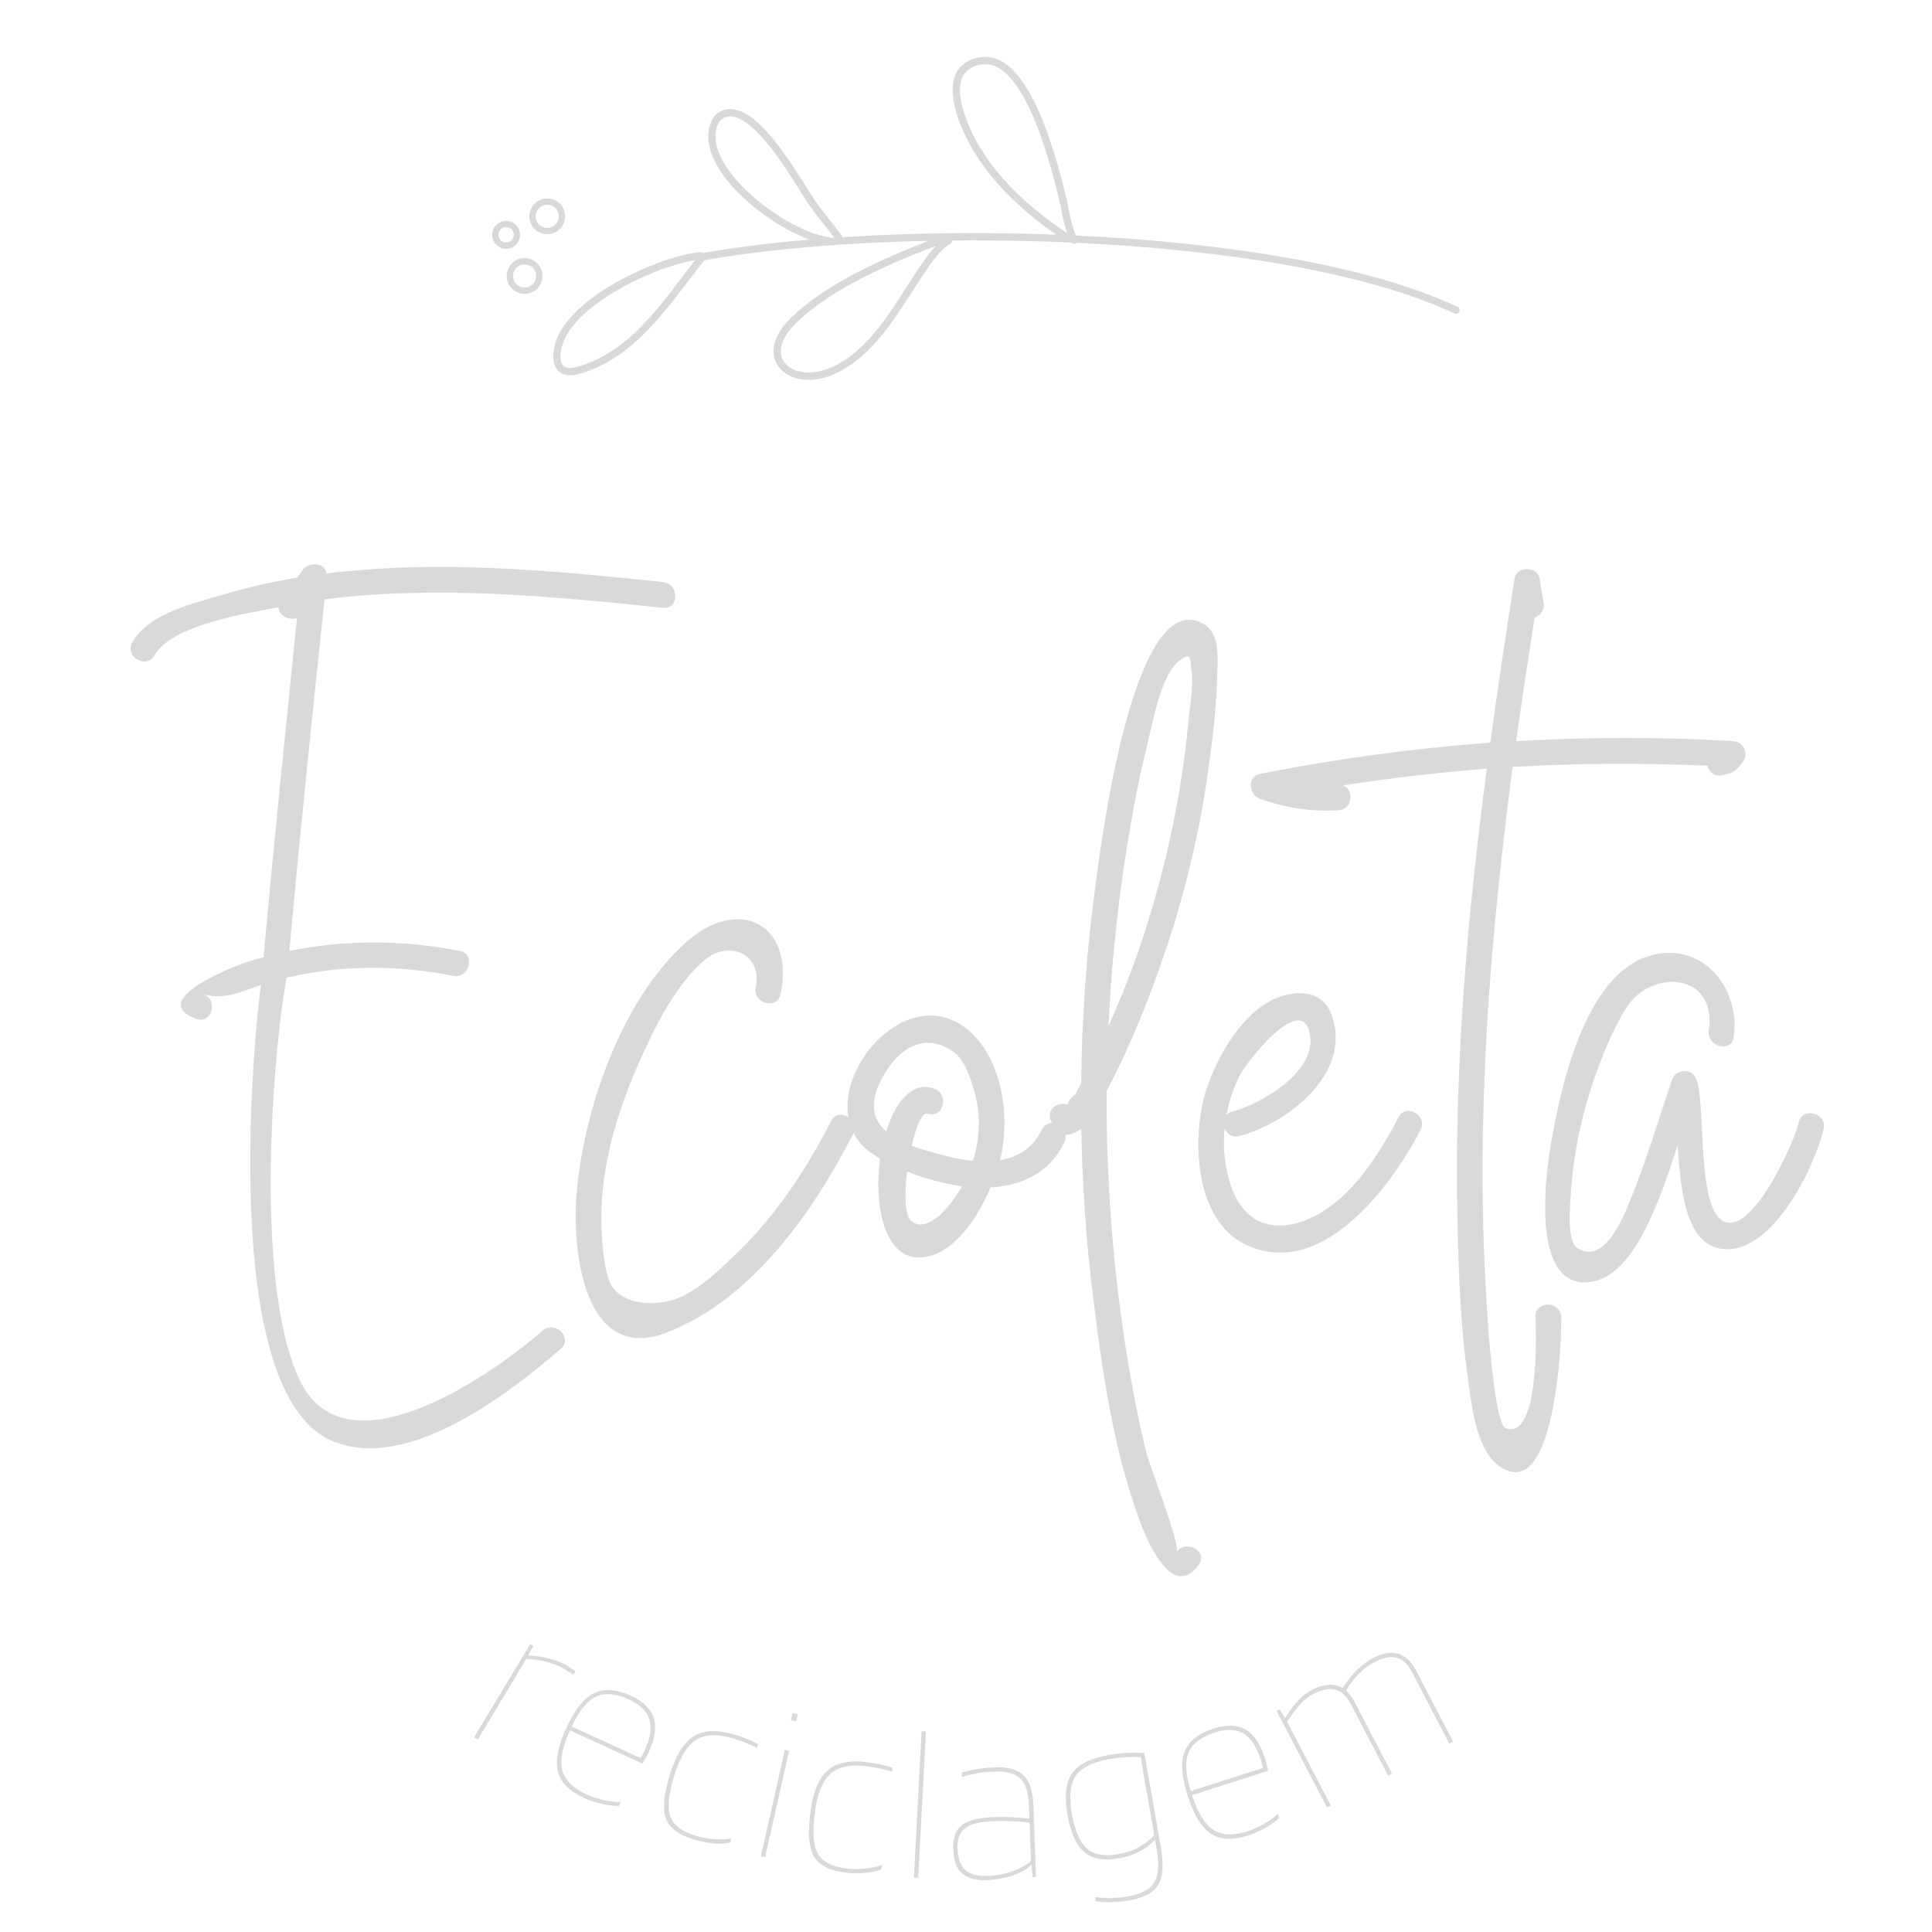 <?xml version="1.0" encoding="UTF-8"?><svg xmlns="http://www.w3.org/2000/svg" xmlns:xlink="http://www.w3.org/1999/xlink" width="375" zoomAndPan="magnify" viewBox="0 0 375 375" height="375" preserveAspectRatio="xMidYMid meet" version="1.0"><defs><g><g id="glyph-1-0"/><g id="glyph-1-1"><path d="M 3.844 2.312 L 3.125 1.875 L 14.031 -16.234 L 14.609 -15.875 L 13.641 -14.047 L 13.703 -14 C 15.148 -13.945 16.523 -13.742 17.828 -13.391 C 19.129 -13.047 20.305 -12.555 21.359 -11.922 C 21.617 -11.754 21.891 -11.578 22.172 -11.391 C 22.461 -11.203 22.68 -11.051 22.828 -10.938 L 22.406 -10.25 C 22.312 -10.32 22.188 -10.41 22.031 -10.516 C 21.875 -10.629 21.414 -10.914 20.656 -11.375 C 19.688 -11.957 18.539 -12.422 17.219 -12.766 C 15.895 -13.117 14.578 -13.312 13.266 -13.344 Z M 3.844 2.312 "/></g><g id="glyph-2-0"/><g id="glyph-2-1"><path d="M 17.438 5.797 L 17.078 6.578 C 16.172 6.586 15.086 6.453 13.828 6.172 C 12.578 5.898 11.406 5.516 10.312 5.016 C 7.438 3.691 5.738 1.973 5.219 -0.141 C 4.707 -2.266 5.273 -5.113 6.922 -8.688 C 8.504 -12.133 10.27 -14.344 12.219 -15.312 C 14.176 -16.281 16.551 -16.125 19.344 -14.844 C 21.801 -13.719 23.305 -12.266 23.859 -10.484 C 24.41 -8.703 24.062 -6.457 22.812 -3.75 C 22.664 -3.438 22.492 -3.102 22.297 -2.75 C 22.109 -2.406 21.895 -2.039 21.656 -1.656 L 7.578 -8.109 C 6.098 -4.891 5.598 -2.316 6.078 -0.391 C 6.566 1.535 8.145 3.113 10.812 4.344 C 11.844 4.812 12.988 5.18 14.25 5.453 C 15.508 5.723 16.57 5.836 17.438 5.797 Z M 22.031 -4.109 C 23.176 -6.598 23.5 -8.633 23 -10.219 C 22.508 -11.812 21.176 -13.109 19 -14.109 C 16.457 -15.273 14.32 -15.445 12.594 -14.625 C 10.863 -13.801 9.305 -11.875 7.922 -8.844 L 21.297 -2.719 C 21.422 -2.926 21.539 -3.141 21.656 -3.359 C 21.781 -3.586 21.906 -3.836 22.031 -4.109 Z M 22.031 -4.109 "/></g><g id="glyph-3-0"/><g id="glyph-3-1"><path d="M 17.609 3.297 L 17.375 4.078 C 16.551 4.305 15.469 4.363 14.125 4.25 C 12.789 4.133 11.43 3.859 10.047 3.422 C 7.211 2.523 5.477 1.141 4.844 -0.734 C 4.219 -2.617 4.516 -5.492 5.734 -9.359 C 6.898 -13.055 8.469 -15.484 10.438 -16.641 C 12.406 -17.805 15.086 -17.852 18.484 -16.781 C 19.18 -16.562 19.816 -16.336 20.391 -16.109 C 20.961 -15.891 21.766 -15.523 22.797 -15.016 L 22.562 -14.25 C 21.781 -14.676 21.07 -15.008 20.438 -15.25 C 19.812 -15.5 19.078 -15.754 18.234 -16.016 C 15.066 -17.016 12.598 -16.973 10.828 -15.891 C 9.066 -14.805 7.645 -12.539 6.562 -9.094 C 5.426 -5.477 5.145 -2.812 5.719 -1.094 C 6.289 0.625 7.883 1.895 10.5 2.719 C 11.719 3.102 12.984 3.336 14.297 3.422 C 15.617 3.504 16.723 3.461 17.609 3.297 Z M 17.609 3.297 "/></g><g id="glyph-4-0"/><g id="glyph-4-1"><path d="M 10.391 -25.344 L 9.375 -25.562 L 9.688 -26.938 L 10.703 -26.719 Z M 4.375 0.984 L 3.547 0.797 L 8.188 -19.828 L 9.016 -19.641 Z M 4.375 0.984 "/></g><g id="glyph-5-0"/><g id="glyph-5-1"><path d="M 17.922 0.297 L 17.812 1.109 C 17.051 1.461 16 1.695 14.656 1.812 C 13.312 1.938 11.922 1.898 10.484 1.703 C 7.535 1.297 5.594 0.219 4.656 -1.531 C 3.719 -3.289 3.523 -6.18 4.078 -10.203 C 4.609 -14.035 5.742 -16.688 7.484 -18.156 C 9.234 -19.633 11.867 -20.129 15.391 -19.641 C 16.129 -19.535 16.801 -19.422 17.406 -19.297 C 18.008 -19.172 18.863 -18.941 19.969 -18.609 L 19.859 -17.812 C 19.004 -18.113 18.25 -18.328 17.594 -18.453 C 16.938 -18.586 16.164 -18.719 15.281 -18.844 C 12 -19.301 9.578 -18.848 8.016 -17.484 C 6.453 -16.117 5.426 -13.648 4.938 -10.078 C 4.414 -6.316 4.582 -3.633 5.438 -2.031 C 6.301 -0.438 8.094 0.547 10.812 0.922 C 12.07 1.086 13.359 1.102 14.672 0.969 C 15.984 0.844 17.066 0.617 17.922 0.297 Z M 17.922 0.297 "/></g><g id="glyph-6-0"/><g id="glyph-6-1"><path d="M 5.984 -28.172 L 4.484 0.234 L 3.641 0.188 L 5.141 -28.219 Z M 5.984 -28.172 "/></g><g id="glyph-7-0"/><g id="glyph-7-1"><path d="M 8.359 -0.062 C 6.191 0.02 4.578 -0.422 3.516 -1.391 C 2.461 -2.367 1.898 -3.941 1.828 -6.109 C 1.742 -8.223 2.297 -9.754 3.484 -10.703 C 4.68 -11.66 6.75 -12.191 9.688 -12.297 C 10.789 -12.336 11.863 -12.332 12.906 -12.281 C 13.957 -12.238 15.195 -12.145 16.625 -12 L 16.531 -14.609 C 16.438 -17.098 15.867 -18.828 14.828 -19.797 C 13.797 -20.773 12.145 -21.219 9.875 -21.125 C 8.645 -21.082 7.555 -20.977 6.609 -20.812 C 5.66 -20.645 4.633 -20.398 3.531 -20.078 L 3.5 -20.938 C 4.77 -21.301 5.859 -21.547 6.766 -21.672 C 7.672 -21.805 8.781 -21.898 10.094 -21.953 C 12.539 -22.047 14.344 -21.52 15.5 -20.375 C 16.656 -19.238 17.285 -17.328 17.391 -14.641 L 17.906 -0.672 L 17.219 -0.641 L 17.047 -3.031 L 17 -3.031 C 16.176 -2.207 14.973 -1.52 13.391 -0.969 C 11.805 -0.426 10.129 -0.125 8.359 -0.062 Z M 9.719 -11.5 C 7.039 -11.406 5.18 -10.957 4.141 -10.156 C 3.098 -9.363 2.609 -8.039 2.672 -6.188 C 2.742 -4.25 3.25 -2.859 4.188 -2.016 C 5.125 -1.18 6.578 -0.801 8.547 -0.875 C 10.172 -0.938 11.766 -1.238 13.328 -1.781 C 14.898 -2.332 16.098 -3.008 16.922 -3.812 L 16.656 -11.203 C 15.539 -11.359 14.398 -11.457 13.234 -11.5 C 12.078 -11.551 10.906 -11.551 9.719 -11.5 Z M 9.719 -11.5 "/></g><g id="glyph-8-0"/><g id="glyph-8-1"><path d="M 12.656 4.828 C 11.395 5.047 10.203 5.164 9.078 5.188 C 7.953 5.219 6.969 5.145 6.125 4.969 L 5.969 4.125 C 6.664 4.289 7.609 4.367 8.797 4.359 C 9.992 4.359 11.148 4.266 12.266 4.078 C 14.91 3.609 16.645 2.695 17.469 1.344 C 18.301 0 18.453 -2.188 17.922 -5.219 L 17.625 -6.953 C 16.727 -5.984 15.691 -5.203 14.516 -4.609 C 13.348 -4.016 12.023 -3.586 10.547 -3.328 C 7.617 -2.816 5.383 -3.234 3.844 -4.578 C 2.301 -5.93 1.227 -8.336 0.625 -11.797 C 0 -15.359 0.289 -18.023 1.5 -19.797 C 2.707 -21.578 5.141 -22.785 8.797 -23.422 C 9.891 -23.609 10.969 -23.727 12.031 -23.781 C 13.102 -23.844 14.273 -23.844 15.547 -23.781 L 18.75 -5.453 C 19.332 -2.141 19.164 0.273 18.25 1.797 C 17.332 3.316 15.469 4.328 12.656 4.828 Z M 10.609 -4.156 C 12.016 -4.406 13.289 -4.844 14.438 -5.469 C 15.594 -6.094 16.602 -6.879 17.469 -7.828 L 14.812 -23.016 C 13.863 -23.035 12.883 -23.016 11.875 -22.953 C 10.863 -22.898 9.883 -22.789 8.938 -22.625 C 5.539 -22.031 3.301 -20.93 2.219 -19.328 C 1.145 -17.723 0.898 -15.266 1.484 -11.953 C 2.055 -8.691 3.023 -6.453 4.391 -5.234 C 5.754 -4.023 7.828 -3.664 10.609 -4.156 Z M 10.609 -4.156 "/></g><g id="glyph-9-0"/><g id="glyph-9-1"><path d="M 16.797 -7.484 L 17.047 -6.656 C 16.379 -6.031 15.488 -5.395 14.375 -4.75 C 13.27 -4.113 12.145 -3.613 11 -3.25 C 7.988 -2.289 5.578 -2.414 3.766 -3.625 C 1.953 -4.844 0.445 -7.328 -0.75 -11.078 C -1.906 -14.691 -2.086 -17.516 -1.297 -19.547 C -0.516 -21.578 1.336 -23.062 4.266 -24 C 6.848 -24.82 8.941 -24.758 10.547 -23.812 C 12.16 -22.875 13.422 -20.984 14.328 -18.141 C 14.43 -17.805 14.531 -17.445 14.625 -17.062 C 14.719 -16.676 14.805 -16.258 14.891 -15.812 L 0.141 -11.094 C 1.211 -7.719 2.578 -5.477 4.234 -4.375 C 5.891 -3.281 8.117 -3.18 10.922 -4.078 C 11.992 -4.422 13.086 -4.914 14.203 -5.562 C 15.316 -6.219 16.18 -6.859 16.797 -7.484 Z M 13.5 -17.891 C 12.664 -20.492 11.531 -22.219 10.094 -23.062 C 8.664 -23.906 6.805 -23.961 4.516 -23.234 C 1.859 -22.379 0.172 -21.062 -0.547 -19.281 C -1.266 -17.508 -1.117 -15.039 -0.109 -11.875 L 13.906 -16.359 C 13.863 -16.598 13.805 -16.844 13.734 -17.094 C 13.672 -17.344 13.594 -17.609 13.5 -17.891 Z M 13.5 -17.891 "/></g><g id="glyph-10-0"/><g id="glyph-10-1"><path d="M 3.969 -2.078 L 3.234 -1.688 L -6.547 -20.422 L -5.938 -20.734 L -4.922 -19.062 L -4.859 -19.094 C -3.785 -20.75 -2.875 -21.945 -2.125 -22.688 C -1.375 -23.426 -0.531 -24.039 0.406 -24.531 C 1.52 -25.113 2.566 -25.438 3.547 -25.5 C 4.535 -25.562 5.426 -25.352 6.219 -24.875 L 6.328 -24.938 C 7.316 -26.445 8.266 -27.633 9.172 -28.5 C 10.078 -29.375 11.113 -30.117 12.281 -30.734 C 14.051 -31.66 15.633 -31.922 17.031 -31.516 C 18.426 -31.117 19.562 -30.094 20.438 -28.438 L 27.719 -14.469 L 26.969 -14.078 L 19.688 -28.047 C 18.895 -29.555 17.898 -30.457 16.703 -30.75 C 15.516 -31.051 14.078 -30.758 12.391 -29.875 C 11.379 -29.344 10.422 -28.625 9.516 -27.719 C 8.609 -26.812 7.738 -25.707 6.906 -24.406 C 7.219 -24.113 7.516 -23.781 7.797 -23.406 C 8.078 -23.039 8.332 -22.648 8.562 -22.234 L 15.844 -8.266 L 15.094 -7.875 L 7.812 -21.844 C 7.02 -23.352 6.023 -24.254 4.828 -24.547 C 3.641 -24.848 2.203 -24.555 0.516 -23.672 C -0.297 -23.254 -1.078 -22.656 -1.828 -21.875 C -2.578 -21.094 -3.469 -19.906 -4.5 -18.312 Z M 3.969 -2.078 "/></g><g id="glyph-0-0"><path d="M 6.484 -155.043 C 9.781 -160.902 24.059 -163.121 30.543 -164.371 C 30.543 -162.836 32.531 -161.699 34.125 -162.27 C 32.078 -142.246 30.031 -122.227 28.152 -102.148 C 27.984 -100.273 27.812 -98.34 27.641 -96.406 C 26.504 -96.121 25.367 -95.836 24.23 -95.438 C 21.785 -94.641 4.723 -87.988 14.617 -84.461 C 17.633 -83.438 18.941 -88.215 15.926 -89.297 C 19.508 -88.043 23.488 -89.75 27.129 -91.059 C 26.051 -83.551 18.484 -11.832 41.066 -2.504 C 55.398 3.469 74.906 -11.375 85.312 -20.418 C 87.762 -22.523 84.234 -26.051 81.789 -23.945 C 71.152 -14.73 43.512 4.207 34.637 -14.391 C 25.195 -34.352 30.086 -82.641 32.137 -92.48 C 34.863 -93.105 37.539 -93.562 40.27 -93.902 C 48.402 -94.812 56.422 -94.414 64.441 -92.82 C 67.57 -92.254 68.879 -97.031 65.75 -97.656 C 54.715 -99.816 43.512 -99.875 32.648 -97.656 C 34.695 -120.406 37.082 -143.156 39.473 -165.906 C 45.387 -166.648 51.359 -167.047 57.332 -167.16 C 73.312 -167.5 89.297 -165.906 105.164 -164.258 C 108.348 -163.918 108.348 -168.922 105.164 -169.262 C 85.484 -171.312 65.637 -173.246 45.844 -171.539 C 43.852 -171.367 41.859 -171.199 39.871 -170.914 C 39.586 -173.074 36.457 -173.246 35.262 -171.652 C 34.922 -171.141 34.523 -170.629 34.184 -170.117 C 29.348 -169.32 24.629 -168.238 19.965 -166.875 C 14.105 -165.113 5.461 -163.293 2.16 -157.547 C 0.57 -154.762 4.891 -152.258 6.484 -155.043 Z M 6.484 -155.043 "/></g><g id="glyph-0-1"><path d="M 50.676 -62.109 C 52.156 -64.953 47.832 -67.457 46.41 -64.613 C 41.691 -55.398 36.004 -46.695 28.551 -39.414 C 25.254 -36.23 21.102 -32.02 16.723 -30.258 C 12.285 -28.551 4.949 -28.723 3.242 -34.012 C 2.332 -36.801 2.105 -39.758 1.934 -42.656 C 1.195 -54.656 4.836 -66.602 9.781 -77.41 C 11.547 -81.332 13.48 -85.258 15.867 -88.84 C 17.52 -91.344 19.508 -93.848 21.84 -95.836 C 26.391 -99.816 33.16 -97.258 31.793 -90.605 C 31.168 -87.477 35.945 -86.109 36.629 -89.297 C 39.414 -102.832 28.496 -108.465 18.312 -99.363 C 5.574 -88.043 -1.707 -66.488 -3.016 -49.996 C -3.812 -39.301 -1.48 -17.402 14.559 -23.605 C 30.996 -29.918 43.055 -47.094 50.676 -62.109 Z M 50.676 -62.109 "/></g><g id="glyph-0-2"><path d="M 37.082 -62.961 C 35.32 -59.266 32.305 -57.617 28.949 -57.047 C 29.121 -57.672 29.234 -58.242 29.348 -58.809 C 30.828 -66.773 29.008 -77.75 22.066 -82.867 C 8.418 -92.879 -9.84 -66.773 4.723 -57.957 C 5.004 -57.73 5.348 -57.559 5.688 -57.332 C 4.379 -47.719 6.77 -36.855 14.617 -38.277 C 20.133 -39.246 24.57 -45.672 27.129 -51.758 C 33.16 -52.098 38.562 -54.543 41.406 -60.402 C 42.77 -63.305 38.504 -65.863 37.082 -62.961 Z M 19.453 -48.742 C 18.145 -47.035 14.559 -43.055 11.832 -45.16 C 10.465 -46.184 10.41 -50.449 10.922 -54.828 C 14.277 -53.52 17.914 -52.496 21.613 -51.984 C 20.988 -50.902 20.246 -49.824 19.453 -48.742 Z M 23.719 -56.934 C 21.785 -57.105 19.793 -57.5 17.914 -58.016 C 15.98 -58.527 13.82 -59.094 11.832 -59.832 C 12.684 -63.586 13.879 -66.488 14.902 -66.09 C 17.914 -65.008 19.223 -69.844 16.211 -70.926 C 11.945 -72.461 8.645 -68.363 6.883 -62.621 C 4.266 -64.953 3.355 -68.25 6.371 -73.484 C 8.988 -78.148 14.105 -82.469 20.191 -77.863 C 22.125 -76.441 23.262 -72.801 23.887 -70.754 C 25.254 -66.203 25.141 -61.426 23.719 -56.934 Z M 23.719 -56.934 "/></g><g id="glyph-0-3"><path d="M 26.391 21.5 C 28.266 18.883 23.945 16.438 22.066 18.996 C 22.977 17.746 16.723 1.992 16.152 -0.57 C 14.789 -6.086 13.707 -11.715 12.742 -17.348 C 10.805 -29.008 9.5 -40.836 8.93 -52.668 C 8.59 -58.582 8.473 -64.555 8.531 -70.527 C 13.254 -79.398 17.008 -88.953 20.191 -98.453 C 24.059 -110.055 26.844 -122.055 28.438 -134.285 C 29.293 -140.426 29.973 -146.742 30.031 -152.996 C 30.086 -155.953 30.145 -159.707 27.016 -161.301 C 13.594 -168.184 7.336 -117.734 6.484 -111.422 C 4.664 -98.34 3.695 -85.199 3.582 -72.004 C 3.184 -71.266 2.785 -70.582 2.445 -69.844 C 1.48 -69.105 1.023 -68.422 0.969 -67.797 C -0.738 -68.48 -3.129 -67.172 -2.391 -64.953 C -1.082 -61.086 1.48 -61.484 3.582 -63.191 C 3.812 -52.324 4.492 -41.461 5.859 -30.715 C 7.621 -16.211 9.781 -1.195 14.789 12.57 C 16.152 16.324 21.102 28.664 26.391 21.5 Z M 13.254 -122.566 C 14.105 -127.461 15.07 -132.352 16.266 -137.129 C 17.402 -141.508 18.941 -151.121 22.523 -153.906 C 25.309 -156.066 24.629 -154.078 25.027 -151.52 C 25.367 -149.074 24.684 -145.375 24.457 -142.875 C 23.945 -137.355 23.207 -131.84 22.184 -126.32 C 20.305 -115.914 17.52 -105.617 13.992 -95.664 C 12.457 -91.398 10.691 -87.191 8.871 -83.039 C 9.5 -96.293 10.922 -109.488 13.254 -122.566 Z M 13.254 -122.566 "/></g><g id="glyph-0-4"><path d="M 36.684 -65.352 C 32.477 -57.273 25.707 -46.523 15.867 -44.59 C 6.656 -42.828 3.355 -51.301 2.844 -58.98 C 2.785 -60.402 2.785 -61.824 2.957 -63.191 C 3.355 -62.164 4.379 -61.312 5.801 -61.711 C 14.957 -64.156 27.586 -73.656 23.832 -84.918 C 22.352 -89.465 18.086 -90.262 13.707 -88.785 C 6.77 -86.395 1.707 -77.637 -0.512 -71.039 C -3.527 -61.996 -3.129 -45.387 7.109 -40.609 C 21.785 -33.727 35.32 -51.984 40.949 -62.848 C 42.43 -65.691 38.164 -68.25 36.684 -65.352 Z M 5.914 -73.539 C 7.395 -76.383 17.121 -88.613 19.223 -82.469 C 21.898 -74.621 10.012 -67.969 4.492 -66.488 C 3.98 -66.375 3.582 -66.09 3.297 -65.75 C 3.812 -68.48 4.664 -71.094 5.914 -73.539 Z M 5.914 -73.539 "/></g><g id="glyph-0-5"><path d="M 61.371 -138.379 C 47.32 -139.234 33.273 -139.176 19.281 -138.379 C 20.418 -146.398 21.613 -154.363 22.863 -162.324 C 23.945 -162.723 24.855 -163.805 24.629 -165.281 C 24.344 -166.816 24.059 -168.41 23.832 -170.004 C 23.434 -172.336 19.395 -172.391 18.996 -170.004 C 17.348 -159.367 15.699 -148.73 14.277 -138.094 C -0.738 -136.957 -15.641 -134.969 -30.43 -132.008 C -33.047 -131.496 -32.59 -127.973 -30.43 -127.176 C -25.367 -125.41 -20.645 -124.672 -15.242 -124.957 C -12.398 -125.07 -12.113 -129.051 -14.332 -129.793 C -5.062 -131.215 4.207 -132.293 13.594 -133.035 C 9.727 -103.801 7.223 -74.395 7.906 -44.934 C 8.133 -35.094 8.473 -25.082 9.84 -15.355 C 10.523 -10.352 11.32 -1.363 15.641 2.047 C 26.789 10.805 28.211 -22.125 28.039 -26.617 C 27.871 -29.805 22.922 -29.805 23.035 -26.617 C 23.207 -23.148 23.719 -2.672 17.289 -5.004 C 15.586 -5.629 14.559 -17.121 14.445 -18.199 C 14.105 -21.156 13.879 -24.117 13.707 -27.074 C 12.625 -42.715 12.512 -58.41 13.195 -74.055 C 13.992 -93.902 16.039 -113.695 18.598 -133.375 C 31.168 -134.113 43.793 -134.172 56.422 -133.602 C 56.707 -132.406 57.844 -131.328 59.438 -131.781 C 61.484 -132.293 61.824 -132.465 63.133 -134.113 C 64.496 -135.82 63.645 -138.211 61.371 -138.379 Z M 61.371 -138.379 "/></g><g id="glyph-0-6"><path d="M 46.355 -64.383 C 45.387 -60.176 37.539 -43.055 32.078 -45.047 C 26.449 -47.035 28.383 -66.887 26.562 -72.574 C 25.766 -74.961 22.523 -74.906 21.727 -72.574 C 19.109 -64.84 16.777 -56.934 13.707 -49.426 C 12.512 -46.469 8.703 -36.629 3.469 -39.926 C 1.195 -41.348 1.992 -48.629 2.16 -51.133 C 2.73 -59.152 4.492 -67.172 7.336 -74.734 C 8.816 -78.773 10.637 -83.098 12.969 -86.734 C 17.859 -94.301 30.543 -93.391 28.895 -82.242 C 28.438 -79.113 33.273 -77.75 33.727 -80.934 C 35.207 -91 26.73 -100.445 16.211 -96.293 C 4.324 -91.57 -0.172 -69.957 -1.934 -59.039 C -2.902 -52.895 -5.516 -31.227 6.426 -33.5 C 11.715 -34.523 15.355 -40.949 17.402 -45.332 C 19.566 -50.051 21.273 -55 22.863 -60.004 C 23.434 -50.676 24.512 -39.758 32.477 -39.758 C 41.633 -39.758 49.426 -55.684 51.188 -63.074 C 51.871 -66.203 47.094 -67.512 46.355 -64.383 Z M 46.355 -64.383 "/></g></g><clipPath id="clip-0"><path d="M 107 11 L 284 11 L 284 74 L 107 74 Z M 107 11 " clip-rule="nonzero"/></clipPath><clipPath id="clip-1"><path d="M 157.301 145.246 L 91.277 46.844 L 217.707 -37.984 L 283.73 60.418 Z M 157.301 145.246 " clip-rule="nonzero"/></clipPath><clipPath id="clip-2"><path d="M 157.301 145.246 L 91.277 46.844 L 217.707 -37.984 L 283.73 60.418 Z M 157.301 145.246 " clip-rule="nonzero"/></clipPath><clipPath id="clip-3"><path d="M 102 38 L 110 38 L 110 46 L 102 46 Z M 102 38 " clip-rule="nonzero"/></clipPath><clipPath id="clip-4"><path d="M 157.301 145.246 L 91.277 46.844 L 217.707 -37.984 L 283.73 60.418 Z M 157.301 145.246 " clip-rule="nonzero"/></clipPath><clipPath id="clip-5"><path d="M 157.301 145.246 L 91.277 46.844 L 217.707 -37.984 L 283.73 60.418 Z M 157.301 145.246 " clip-rule="nonzero"/></clipPath><clipPath id="clip-6"><path d="M 98 50 L 106 50 L 106 58 L 98 58 Z M 98 50 " clip-rule="nonzero"/></clipPath><clipPath id="clip-7"><path d="M 157.301 145.246 L 91.277 46.844 L 217.707 -37.984 L 283.73 60.418 Z M 157.301 145.246 " clip-rule="nonzero"/></clipPath><clipPath id="clip-8"><path d="M 157.301 145.246 L 91.277 46.844 L 217.707 -37.984 L 283.73 60.418 Z M 157.301 145.246 " clip-rule="nonzero"/></clipPath><clipPath id="clip-9"><path d="M 95 42 L 101 42 L 101 49 L 95 49 Z M 95 42 " clip-rule="nonzero"/></clipPath><clipPath id="clip-10"><path d="M 157.301 145.246 L 91.277 46.844 L 217.707 -37.984 L 283.73 60.418 Z M 157.301 145.246 " clip-rule="nonzero"/></clipPath><clipPath id="clip-11"><path d="M 157.301 145.246 L 91.277 46.844 L 217.707 -37.984 L 283.73 60.418 Z M 157.301 145.246 " clip-rule="nonzero"/></clipPath></defs><g clip-path="url(#clip-0)"><g clip-path="url(#clip-1)"><g clip-path="url(#clip-2)"><path fill="rgb(85.1%, 85.1%, 85.1%)" d="M 136.445 49.113 C 136.297 48.969 136.09 48.891 135.867 48.914 C 130.766 49.496 122.441 52.625 116.145 56.961 C 111.848 59.914 108.516 63.449 107.652 67.074 C 107.441 67.953 107.27 69.082 107.434 70.086 C 107.559 70.859 107.875 71.562 108.469 72.082 C 109.055 72.602 109.77 72.816 110.531 72.84 C 111.5 72.867 112.543 72.566 113.375 72.293 C 123.941 68.824 130.125 58.828 136.625 50.629 C 136.652 50.594 136.68 50.559 136.699 50.52 C 148.441 48.414 163.723 47.094 180.207 46.746 C 171.008 50.332 160.004 55.219 153.34 61.887 C 150.16 65.07 149.621 68.055 150.543 70.191 C 151.117 71.523 152.266 72.566 153.801 73.164 C 155.965 74.012 158.918 73.973 161.977 72.598 C 169.801 69.082 174.324 60.637 178.879 53.836 C 180.434 51.52 182.062 48.781 184.504 47.27 C 184.719 47.137 184.836 46.91 184.84 46.676 L 184.953 46.672 C 189.934 46.625 194.918 46.664 199.898 46.793 C 202.332 46.855 204.77 46.941 207.207 47.043 L 207.262 47.047 C 207.406 47.102 207.559 47.105 207.699 47.066 L 207.855 47.074 L 207.949 47.078 C 208.16 47.355 208.551 47.445 208.863 47.27 C 208.934 47.23 208.992 47.184 209.043 47.129 C 237.289 48.477 265.215 52.77 282.289 60.848 C 282.645 61.016 283.07 60.863 283.238 60.508 C 283.406 60.152 283.254 59.727 282.898 59.559 C 265.648 51.395 237.391 47.062 208.84 45.711 C 207.777 43.434 207.492 40.527 206.914 38.172 C 205.871 33.926 204.043 26.793 201.336 20.938 C 199.477 16.914 197.18 13.5 194.484 11.926 C 192.766 10.922 190.727 10.773 188.863 11.445 C 185.902 12.512 184.906 14.836 184.898 17.465 C 184.895 19.883 185.766 22.566 186.598 24.594 C 190.125 33.219 197.371 40.238 205 45.547 C 190.707 45.004 176.461 45.199 163.609 46.027 C 163.594 46 163.578 45.973 163.559 45.949 C 161.797 43.492 159.773 41.246 158.055 38.738 C 156.281 36.141 151.254 27.113 146.344 23.168 C 143.98 21.273 141.617 20.551 139.59 21.773 C 137.969 22.75 137.453 24.859 137.469 26.609 C 137.5 30.125 139.922 34.047 143.402 37.523 C 147.371 41.496 152.688 44.895 157.105 46.512 C 149.496 47.152 142.504 48.031 136.445 49.113 Z M 207.125 45.27 C 199.246 40.016 191.547 32.922 187.918 24.055 C 187.148 22.176 186.32 19.703 186.324 17.465 C 186.328 15.438 187.055 13.609 189.348 12.785 C 190.812 12.258 192.414 12.367 193.766 13.156 C 196.258 14.613 198.32 17.812 200.039 21.535 C 202.707 27.305 204.504 34.332 205.527 38.516 C 206.043 40.605 206.359 43.105 207.125 45.27 Z M 181.727 47.688 C 180.145 49.27 178.887 51.262 177.695 53.043 C 173.277 59.633 168.977 67.887 161.395 71.297 C 158.746 72.488 156.195 72.566 154.324 71.836 C 153.168 71.387 152.285 70.625 151.852 69.625 C 151.098 67.875 151.742 65.504 154.348 62.895 C 161.129 56.113 172.5 51.234 181.727 47.688 Z M 161.199 46.191 C 161.094 46.098 160.961 46.035 160.812 46.016 C 156.254 45.414 149.285 41.391 144.41 36.516 C 141.234 33.34 138.926 29.805 138.898 26.594 C 138.887 25.312 139.137 23.711 140.328 22.996 C 141.879 22.059 143.641 22.832 145.449 24.281 C 150.254 28.145 155.141 37.004 156.879 39.543 C 158.449 41.84 160.277 43.922 161.93 46.141 C 161.688 46.156 161.441 46.172 161.199 46.191 Z M 134.922 50.492 C 128.801 58.336 122.91 67.664 112.93 70.938 C 112.344 71.129 111.637 71.352 110.945 71.402 C 110.387 71.445 109.836 71.387 109.414 71.012 C 108.977 70.629 108.832 70.059 108.801 69.469 C 108.762 68.758 108.898 68.008 109.039 67.402 C 109.836 64.059 112.988 60.863 116.953 58.137 C 122.609 54.242 129.949 51.336 134.922 50.492 " fill-opacity="1" fill-rule="evenodd"/></g></g></g><g clip-path="url(#clip-3)"><g clip-path="url(#clip-4)"><g clip-path="url(#clip-5)"><path fill="rgb(85.1%, 85.1%, 85.1%)" d="M 104.055 39.285 C 102.555 40.484 102.312 42.668 103.512 44.164 C 104.707 45.66 106.895 45.898 108.391 44.703 C 109.887 43.504 110.133 41.316 108.934 39.824 C 107.738 38.328 105.551 38.086 104.055 39.285 Z M 104.816 40.238 C 105.785 39.461 107.203 39.617 107.98 40.586 C 108.754 41.555 108.598 42.973 107.629 43.746 C 106.66 44.523 105.242 44.367 104.469 43.398 C 103.691 42.43 103.848 41.016 104.816 40.238 " fill-opacity="1" fill-rule="evenodd"/></g></g></g><g clip-path="url(#clip-6)"><g clip-path="url(#clip-7)"><g clip-path="url(#clip-8)"><path fill="rgb(85.1%, 85.1%, 85.1%)" d="M 99.656 50.852 C 98.156 52.051 97.914 54.234 99.113 55.73 C 100.309 57.227 102.496 57.465 103.992 56.27 C 105.488 55.07 105.73 52.883 104.535 51.391 C 103.34 49.895 101.152 49.652 99.656 50.852 Z M 100.418 51.805 C 101.387 51.027 102.805 51.184 103.582 52.152 C 104.355 53.121 104.199 54.539 103.23 55.312 C 102.262 56.09 100.844 55.934 100.066 54.965 C 99.293 53.996 99.449 52.582 100.418 51.805 " fill-opacity="1" fill-rule="evenodd"/></g></g></g><g clip-path="url(#clip-9)"><g clip-path="url(#clip-10)"><g clip-path="url(#clip-11)"><path fill="rgb(85.1%, 85.1%, 85.1%)" d="M 96.543 43.465 C 95.375 44.402 95.184 46.113 96.121 47.281 C 97.055 48.449 98.766 48.637 99.938 47.699 C 101.105 46.766 101.297 45.055 100.359 43.887 C 99.426 42.719 97.715 42.527 96.543 43.465 Z M 97.309 44.418 C 97.949 43.906 98.891 44.008 99.406 44.648 C 99.918 45.293 99.816 46.23 99.172 46.746 C 98.527 47.262 97.59 47.156 97.074 46.516 C 96.562 45.871 96.664 44.934 97.309 44.418 " fill-opacity="1" fill-rule="evenodd"/></g></g></g><g fill="rgb(85.1%, 85.1%, 85.1%)" fill-opacity="1"><use x="23.516" y="282.234" xmlns:xlink="http://www.w3.org/1999/xlink" xlink:href="#glyph-0-0" xlink:type="simple" xlink:actuate="onLoad" xlink:show="embed"/></g><g fill="rgb(85.1%, 85.1%, 85.1%)" fill-opacity="1"><use x="114.884" y="282.234" xmlns:xlink="http://www.w3.org/1999/xlink" xlink:href="#glyph-0-1" xlink:type="simple" xlink:actuate="onLoad" xlink:show="embed"/></g><g fill="rgb(85.1%, 85.1%, 85.1%)" fill-opacity="1"><use x="165.134" y="282.234" xmlns:xlink="http://www.w3.org/1999/xlink" xlink:href="#glyph-0-2" xlink:type="simple" xlink:actuate="onLoad" xlink:show="embed"/></g><g fill="rgb(85.1%, 85.1%, 85.1%)" fill-opacity="1"><use x="206.285" y="282.234" xmlns:xlink="http://www.w3.org/1999/xlink" xlink:href="#glyph-0-3" xlink:type="simple" xlink:actuate="onLoad" xlink:show="embed"/></g><g fill="rgb(85.1%, 85.1%, 85.1%)" fill-opacity="1"><use x="234.754" y="282.234" xmlns:xlink="http://www.w3.org/1999/xlink" xlink:href="#glyph-0-4" xlink:type="simple" xlink:actuate="onLoad" xlink:show="embed"/></g><g fill="rgb(85.1%, 85.1%, 85.1%)" fill-opacity="1"><use x="274.995" y="282.234" xmlns:xlink="http://www.w3.org/1999/xlink" xlink:href="#glyph-0-5" xlink:type="simple" xlink:actuate="onLoad" xlink:show="embed"/></g><g fill="rgb(85.1%, 85.1%, 85.1%)" fill-opacity="1"><use x="302.781" y="282.234" xmlns:xlink="http://www.w3.org/1999/xlink" xlink:href="#glyph-0-6" xlink:type="simple" xlink:actuate="onLoad" xlink:show="embed"/></g><g fill="rgb(85.1%, 85.1%, 85.1%)" fill-opacity="1"><use x="88.894" y="335.342" xmlns:xlink="http://www.w3.org/1999/xlink" xlink:href="#glyph-1-1" xlink:type="simple" xlink:actuate="onLoad" xlink:show="embed"/></g><g fill="rgb(85.1%, 85.1%, 85.1%)" fill-opacity="1"><use x="103.056" y="343.97" xmlns:xlink="http://www.w3.org/1999/xlink" xlink:href="#glyph-2-1" xlink:type="simple" xlink:actuate="onLoad" xlink:show="embed"/></g><g fill="rgb(85.1%, 85.1%, 85.1%)" fill-opacity="1"><use x="124.364" y="353.551" xmlns:xlink="http://www.w3.org/1999/xlink" xlink:href="#glyph-3-1" xlink:type="simple" xlink:actuate="onLoad" xlink:show="embed"/></g><g fill="rgb(85.1%, 85.1%, 85.1%)" fill-opacity="1"><use x="144.145" y="359.479" xmlns:xlink="http://www.w3.org/1999/xlink" xlink:href="#glyph-4-1" xlink:type="simple" xlink:actuate="onLoad" xlink:show="embed"/></g><g fill="rgb(85.1%, 85.1%, 85.1%)" fill-opacity="1"><use x="153.25" y="361.717" xmlns:xlink="http://www.w3.org/1999/xlink" xlink:href="#glyph-5-1" xlink:type="simple" xlink:actuate="onLoad" xlink:show="embed"/></g><g fill="rgb(85.1%, 85.1%, 85.1%)" fill-opacity="1"><use x="173.744" y="364.249" xmlns:xlink="http://www.w3.org/1999/xlink" xlink:href="#glyph-6-1" xlink:type="simple" xlink:actuate="onLoad" xlink:show="embed"/></g><g fill="rgb(85.1%, 85.1%, 85.1%)" fill-opacity="1"><use x="183.186" y="364.988" xmlns:xlink="http://www.w3.org/1999/xlink" xlink:href="#glyph-7-1" xlink:type="simple" xlink:actuate="onLoad" xlink:show="embed"/></g><g fill="rgb(85.1%, 85.1%, 85.1%)" fill-opacity="1"><use x="206.572" y="364.033" xmlns:xlink="http://www.w3.org/1999/xlink" xlink:href="#glyph-8-1" xlink:type="simple" xlink:actuate="onLoad" xlink:show="embed"/></g><g fill="rgb(85.1%, 85.1%, 85.1%)" fill-opacity="1"><use x="231.236" y="359.527" xmlns:xlink="http://www.w3.org/1999/xlink" xlink:href="#glyph-9-1" xlink:type="simple" xlink:actuate="onLoad" xlink:show="embed"/></g><g fill="rgb(85.1%, 85.1%, 85.1%)" fill-opacity="1"><use x="254.33" y="352.51" xmlns:xlink="http://www.w3.org/1999/xlink" xlink:href="#glyph-10-1" xlink:type="simple" xlink:actuate="onLoad" xlink:show="embed"/></g></svg>